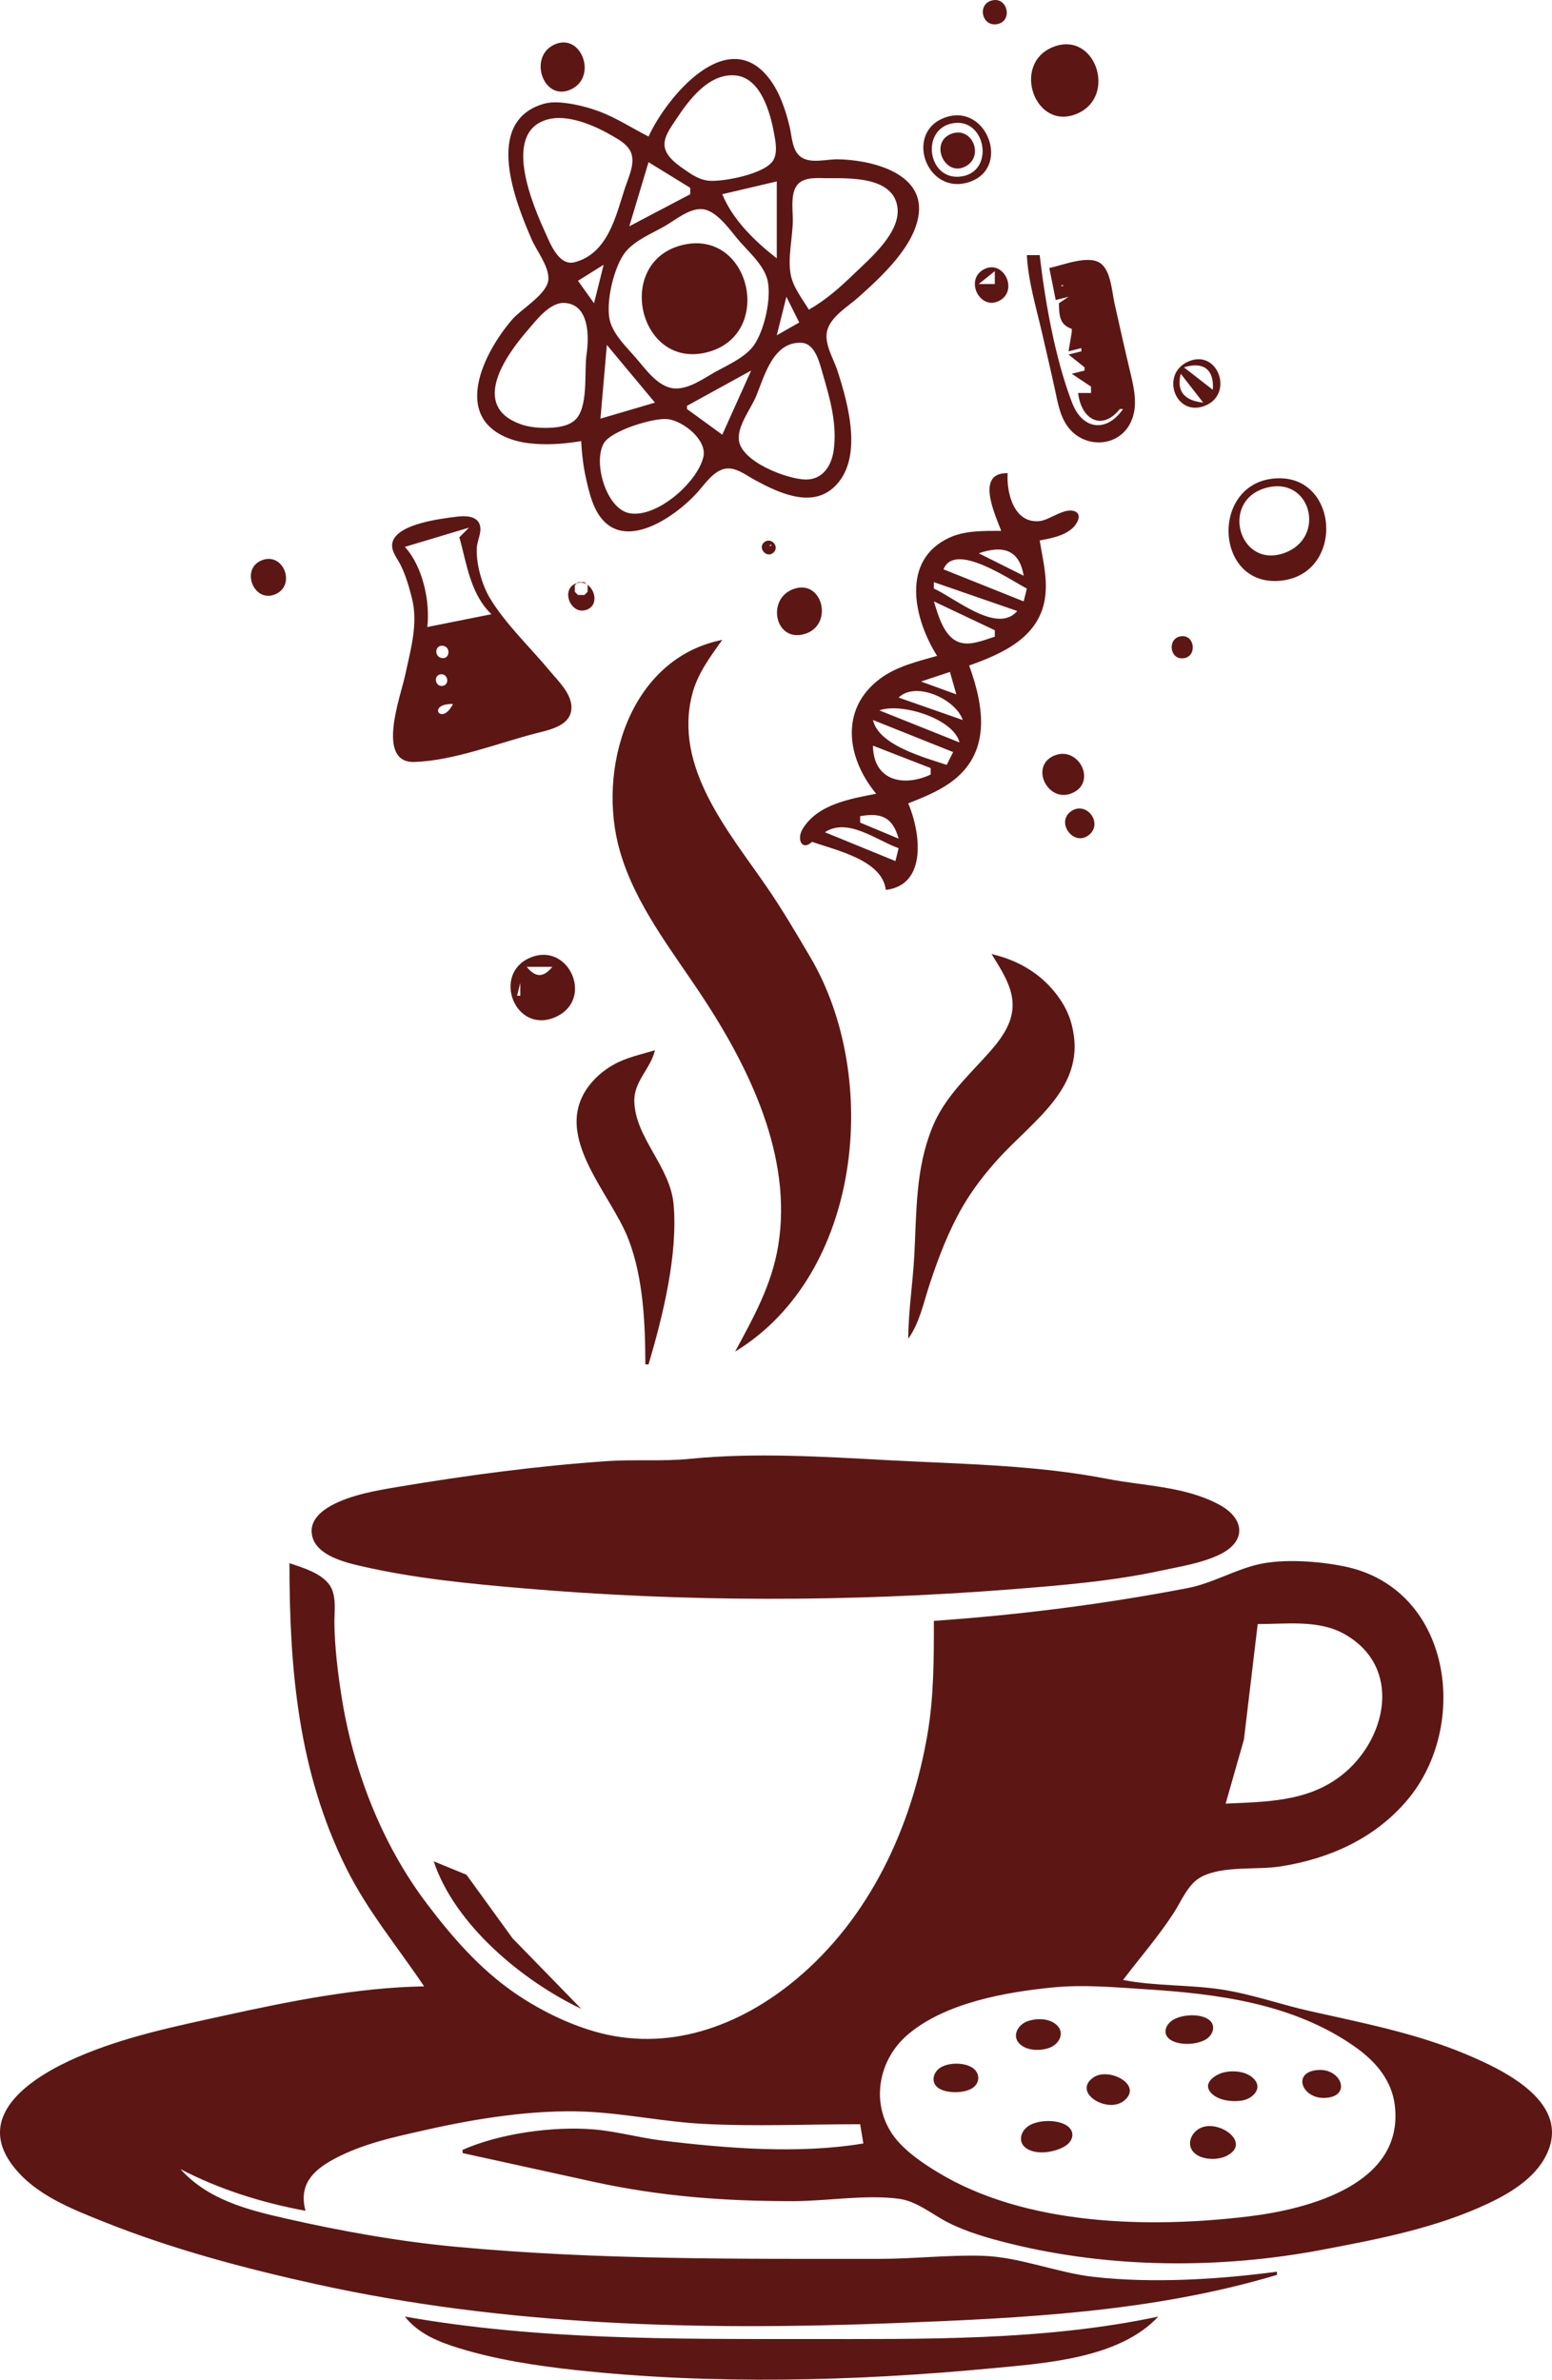 <?xml version="1.0" encoding="UTF-8" standalone="no"?>
<!-- Created with Inkscape (http://www.inkscape.org/) -->

<svg
   version="1.1"
   id="svg1"
   width="645.425"
   height="989.711"
   viewBox="0 0 645.425 989.711"
   sodipodi:docname="Scientifika-logo.svg"
   inkscape:version="1.3.2 (091e20ef0f, 2023-11-25, custom)"
   xmlns:inkscape="http://www.inkscape.org/namespaces/inkscape"
   xmlns:sodipodi="http://sodipodi.sourceforge.net/DTD/sodipodi-0.dtd"
   xmlns="http://www.w3.org/2000/svg"
   xmlns:svg="http://www.w3.org/2000/svg">
  <defs
     id="defs1" />
  <sodipodi:namedview
     id="namedview1"
     pagecolor="#505050"
     bordercolor="#eeeeee"
     borderopacity="1"
     inkscape:showpageshadow="0"
     inkscape:pageopacity="0"
     inkscape:pagecheckerboard="0"
     inkscape:deskcolor="#d1d1d1"
     inkscape:zoom="0.83549463"
     inkscape:cx="295.63326"
     inkscape:cy="442.25299"
     inkscape:window-width="2550"
     inkscape:window-height="1370"
     inkscape:window-x="0"
     inkscape:window-y="0"
     inkscape:window-maximized="0"
     inkscape:current-layer="g1" />
  <g
     inkscape:groupmode="layer"
     inkscape:label="Image"
     id="g1"
     transform="translate(-373.653,-130.843)">
    <path
       style="fill:#5c1715;stroke:none;fill-opacity:1"
       d="m 786.274,130.997 c -6.404,1.507 -4.361,11.153 2.135,9.872 6.548,-1.292 4.283,-11.382 -2.135,-9.872 m 3.753,4.628 -4,-1.333 4,1.333 m -186.36,14.023 c -10.325,5.418 -3.828,23.64 7.455,18.368 11.366,-5.311 4.022,-24.39 -7.455,-18.368 m 207.762,0.809 c -17.354,7.118 -7.241,35.413 10.411,27.552 16.556,-7.372 7.142,-34.752 -10.411,-27.552 m 2.598,5.168 -9.333,5.333 9.333,-5.333 m -170.667,32 c -6.684,-3.365 -12.99,-7.556 -20,-10.239 -4.683,-1.792 -9.686,-3.092 -14.667,-3.711 -3.11,-0.386 -6.298,-0.473 -9.327,0.46 -24.635,7.592 -11.393,40.618 -4.674,56.156 2.078,4.805 7.312,11.325 7.023,16.705 -0.327,6.096 -11.234,12.311 -14.992,16.656 -11.908,13.767 -25.574,40.961 -0.691,49.803 3.424,1.217 7.046,1.78 10.661,2.009 6.293,0.4 12.467,-0.133 18.667,-1.173 0.257,5.411 0.892,10.71 2.095,16 0.911,4.003 1.907,8.215 3.695,11.931 9.675,20.103 32.847,4.152 42.578,-6.644 3.12,-3.462 6.762,-9.127 11.779,-9.841 4.233,-0.602 8.362,2.705 11.853,4.605 9.571,5.209 23.363,11.973 32.935,3.287 12.68,-11.506 6.106,-34.797 1.615,-48.672 -1.667,-5.152 -5.959,-11.693 -4.072,-17.233 1.906,-5.596 8.433,-9.366 12.644,-13.116 9.512,-8.47 23.751,-21.436 25.271,-34.985 1.957,-17.445 -20.849,-22.353 -33.727,-22.529 -4.578,-0.063 -11.028,1.864 -15.116,-0.832 -3.883,-2.561 -3.884,-8.575 -4.854,-12.639 -1.62,-6.786 -4.028,-14.124 -8.247,-19.77 -17.577,-23.518 -43.088,7.664 -50.449,23.771 m 35.969,-25.428 c 10.685,0.856 14.656,15.465 16.226,24.092 0.624,3.428 1.516,7.79 -0.232,11.04 -3.125,5.811 -20.565,9.113 -26.629,8.7 -3.497,-0.238 -6.501,-1.999 -9.323,-3.943 -3.519,-2.424 -9.01,-5.976 -9.355,-10.714 -0.274,-3.762 2.548,-7.449 4.491,-10.414 5.327,-8.129 13.672,-19.653 24.823,-18.761 m 88.095,17.279 c -18.149,5.614 -8.735,32.859 9.163,27.12 17.467,-5.601 7.766,-32.356 -9.163,-27.12 m -166.602,1.212 c 8.833,-2.748 20.358,2.485 27.824,6.838 2.963,1.728 6.496,3.796 7.603,7.275 1.421,4.469 -1.29,9.974 -2.664,14.157 -3.77,11.48 -7.021,27.282 -20.955,30.938 -6.548,1.718 -10.127,-7.721 -12.191,-12.273 -4.958,-10.937 -18.14,-41.173 0.382,-46.936 m 169.306,1.378 c 13.414,-2.128 17.262,19.716 3.736,22.098 -14.434,2.541 -17.762,-19.873 -3.736,-22.098 m -1.039,4.509 c -8.916,3.651 -2.623,17.77 5.856,13.594 8.359,-4.117 2.972,-17.208 -5.856,-13.594 m -108.395,22.383 v 2.667 l -25.333,13.333 8,-26.667 17.333,10.667 m 49.333,50.667 c -2.757,-4.585 -6.573,-9.298 -7.561,-14.668 -1.293,-7.029 0.88,-15.459 0.894,-22.666 0.009,-4.463 -1.222,-12.142 2.679,-15.393 3.056,-2.547 8.302,-1.922 11.989,-1.937 9.269,-0.037 27.113,-0.592 28.842,12.061 1.443,10.558 -11.524,21.417 -18.182,27.848 -5.753,5.557 -11.679,10.823 -18.662,14.755 m -13.333,-53.333 v 32 c -8.97,-6.99 -18.317,-15.998 -22.667,-26.667 l 22.667,-5.333 m -30.944,11.541 c 6.281,0.576 12.027,9.52 15.845,13.805 3.87,4.343 9.042,9.008 10.94,14.655 2.504,7.451 -1.144,23.593 -6.361,29.419 -3.875,4.327 -9.816,6.916 -14.813,9.685 -5.008,2.775 -11.168,7.36 -17.185,6.989 -6.831,-0.422 -12.082,-8.101 -16.151,-12.785 -3.769,-4.34 -8.725,-9.035 -10.519,-14.641 -2.375,-7.417 1.464,-23.769 6.52,-29.621 4.093,-4.737 10.666,-7.358 16.001,-10.401 4.42,-2.521 10.33,-7.599 15.723,-7.105 m -7.722,14.779 c -29.027,6.423 -19.119,51.684 9.331,44.833 28.471,-6.856 18.691,-51.033 -9.331,-44.833 m 142.666,4.347 c 0.555,10.863 3.802,21.435 6.232,32 1.839,7.997 3.723,15.98 5.464,24 1.276,5.876 2.254,12.174 6.5,16.76 6.903,7.456 19.407,6.856 24.528,-2.323 3.673,-6.585 2.084,-14.192 0.432,-21.104 -2.332,-9.758 -4.522,-19.541 -6.707,-29.333 -1.073,-4.812 -1.47,-13.496 -5.842,-16.633 -5.039,-3.616 -15.77,0.874 -21.273,1.966 l 2.667,13.333 5.333,-1.333 -4,2.667 c 0.123,5.088 0.155,8.846 5.333,10.667 v 1.333 l -1.333,8 5.333,-1.333 v 1.333 l -5.333,1.333 6.667,5.333 v 1.333 l -5.333,1.333 8,5.333 v 2.667 h -5.333 c 1.174,10.765 9.705,16.144 17.333,6.667 h 1.333 c -6.762,9.781 -16.81,8.867 -21.222,-2.685 -7.052,-18.466 -11.151,-41.711 -13.445,-61.315 h -5.333 m -176,4 -4,16 -6.667,-9.333 10.667,-6.667 m 157.888,2.034 c -7.807,4.482 -1.275,17.274 6.796,12.862 8,-4.374 1.382,-17.557 -6.796,-12.862 m 4.778,0.633 v 5.333 h -6.667 l 6.667,-5.333 m 28,5.778 c 1.031,0 0.214,0.664 -0.444,0.445 l 0.444,-0.445 m -206.9,7.433 c 10.46,0.612 10.168,14.415 9.116,21.456 -1.07,7.164 0.973,22.121 -4.889,27.338 -3.567,3.175 -10.171,3.322 -14.66,3.101 -2.714,-0.134 -5.424,-0.588 -7.985,-1.516 -20.755,-7.52 -6.33,-28.217 3.009,-38.982 3.571,-4.116 9.231,-11.758 15.409,-11.397 m 92.234,-2.544 5.333,10.667 -9.333,5.333 4,-16 m 6.288,19.122 c 5.764,0.3 7.53,8.494 8.816,12.879 3.04,10.365 6.107,21.073 4.535,31.993 -0.916,6.365 -4.639,12.108 -11.67,11.989 -7.721,-0.131 -26.775,-7.414 -27.734,-16.416 -0.637,-5.983 4.969,-12.922 7.179,-18.234 3.408,-8.194 7.014,-22.828 18.874,-22.211 m -80.954,0.878 20,24 -22.667,6.667 2.667,-30.667 m 241.65,6.975 c -11.731,5.312 -5.049,23.56 7.444,18.175 11.744,-5.062 4.871,-23.752 -7.444,-18.175 m 10.35,11.692 -12,-9.333 c 7.989,-2.546 12.645,0.841 12,9.333 m -192,-8 -12,26.667 -14.667,-10.667 v -1.333 l 26.667,-14.667 m 178.667,1.333 9.333,12 c -7.439,-0.833 -11.252,-4.293 -9.333,-12 m -213.333,18.868 c 6.357,0.739 16.518,8.656 14.781,15.824 -2.553,10.535 -19.295,25.344 -30.66,23.312 -9.675,-1.73 -15.271,-21.004 -10.77,-29.018 3.013,-5.364 20.825,-10.795 26.65,-10.118 m 138.667,46.465 c -7.007,0.03 -14.789,-0.213 -21.319,2.729 -20.892,9.413 -14.846,34.272 -5.347,49.271 -8.216,2.344 -16.95,4.362 -23.884,9.608 -16.844,12.745 -13.552,33.135 -1.45,47.725 -10.841,2.123 -24.403,4.35 -30.638,14.727 -2.463,4.101 -0.315,9.268 3.971,5.273 10.178,3.604 29.183,7.573 30.667,20 17.48,-2.067 14.368,-24.228 9.333,-36 5.978,-2.379 12.005,-4.757 17.302,-8.48 17.307,-12.163 14.36,-31.388 8.031,-48.853 14.434,-5.112 29.92,-12.137 31.703,-29.333 0.799,-7.705 -1.15,-15.127 -2.37,-22.667 4.734,-0.907 10.171,-1.859 13.831,-5.289 1.558,-1.46 3.963,-5.344 0.958,-6.749 -4.201,-1.964 -10.496,3.492 -14.761,3.961 -10.766,1.185 -13.874,-11.798 -13.361,-19.923 -13.416,-0.262 -5.395,16.822 -2.667,24 m 113.333,-21.759 c -26.458,2.532 -24.451,45.029 2.666,42.515 27.262,-2.527 24.599,-45.124 -2.666,-42.515 m -3.968,4.113 c 19.439,-6.151 26.416,20.93 7.873,27.025 -18.256,6.001 -25.994,-21.292 -7.873,-27.025 m -336.041,11.778 c -6.565,0.846 -23.8,2.89 -26.335,10.194 -1.226,3.534 1.564,6.644 3.074,9.567 2.261,4.374 3.659,9.348 4.869,14.107 2.707,10.642 -0.591,21.529 -2.808,32 -1.864,8.801 -12.389,36.666 3.92,36.114 16.459,-0.557 34.7,-7.857 50.621,-11.953 5.311,-1.366 13.718,-2.952 14.544,-9.649 0.77,-6.245 -5.272,-11.836 -8.865,-16.177 -8.075,-9.755 -18.654,-19.716 -25.099,-30.562 -3.271,-5.505 -5.705,-14.343 -5.329,-20.773 0.174,-2.979 2.071,-6.215 1.327,-9.195 -1.069,-4.28 -6.489,-4.114 -9.918,-3.672 m 5.341,4.534 -4,4 c 3.118,11.283 4.59,23.619 13.333,32 l -26.667,5.333 c 1.246,-10.731 -1.955,-25.296 -9.333,-33.333 l 26.667,-8 m 122.764,6.075 c -2.865,2.377 1,6.831 3.806,4.347 2.823,-2.5 -0.969,-6.701 -3.806,-4.347 m 2.57,1.036 c 1.031,0 0.214,0.664 -0.444,0.445 l 0.444,-0.445 m 105.333,12.889 -18.667,-9.333 c 9.869,-3.429 16.858,-1.665 18.667,9.333 m -316.946,-6.383 c -8.839,3.643 -3.2,17.883 5.721,14.099 8.814,-3.739 3.365,-17.845 -5.721,-14.099 m 318.279,11.716 -1.333,5.333 -33.333,-13.333 c 4.61,-11.605 27.313,4.163 34.667,8 M 613.317,373.438 c -6.698,2.346 -2.44,13.319 4.19,11.041 6.724,-2.31 2.347,-13.33 -4.19,-11.041 m 183.376,11.521 c -8.282,9.731 -25.739,-5.313 -34.667,-9.333 v -2.667 l 34.667,12 m -180,-12 1.333,1.333 v 2.667 l -1.333,1.333 h -2.667 l -1.333,-1.333 v -2.667 l 1.333,-1.333 h 2.667 m 86.795,2.912 c -11.326,4.246 -7.436,22.537 5.028,18.568 12,-3.821 7.164,-23.139 -5.028,-18.568 m 2.539,1.088 -6.667,4 6.667,-4 m 81.333,16 v 2.667 c -4.194,1.303 -9.429,3.622 -13.895,2.581 -7.084,-1.65 -9.59,-11.282 -11.439,-17.248 l 25.333,12 m 77.482,2.494 c -5.767,0.69 -4.964,9.818 0.952,9.165 5.804,-0.64 4.843,-9.859 -0.952,-9.165 m -306.962,3.975 c 3.54,0.521 2.737,6.054 -0.846,5.004 -2.973,-0.872 -2.398,-5.481 0.846,-5.004 m 121.48,293.531 c 52.793,-32.107 60.728,-114.057 31.297,-164 -5.815,-9.868 -11.697,-19.897 -18.189,-29.333 -15.913,-23.13 -38.753,-49.665 -30.959,-80 2.23,-8.679 7.422,-15.487 12.518,-22.667 -38.879,7.732 -52.361,54.215 -42.538,88 6.488,22.315 21.404,40.903 34.007,60 19.788,29.983 37.867,66.933 31.777,104 -2.672,16.261 -10.22,29.748 -17.913,44 M 556.89,411.288 c 3.041,-0.43 3.937,4.344 0.822,4.812 -3.076,0.462 -3.963,-4.368 -0.822,-4.812 m 211.804,-0.996 2.667,9.333 -14.667,-5.333 12,-4 m 5.333,20 -26.667,-9.333 c 7.187,-7.021 23.825,0.751 26.667,9.333 M 562.027,423.625 c -4.816,9.593 -11.153,-0.246 0,0 m 210.667,16 -33.333,-13.333 c 9.033,-3.34 30.825,3.399 33.333,13.333 m -2.667,4 -2.667,5.333 c -9.257,-3.108 -28.304,-8.116 -30.667,-18.667 l 33.333,13.333 m -33.333,-2.667 24,9.333 v 2.667 c -11.046,5.256 -23.84,2.752 -24,-12 m 75.18,4.22 c -9.982,4.436 -2.569,19.454 7.246,15.674 11.17,-4.302 3.105,-20.274 -7.246,-15.674 m 7.172,23.097 c -6.461,4.584 1.147,14.824 7.401,9.874 6.166,-4.881 -0.999,-14.415 -7.401,-9.874 m -71.685,11.35 -16,-6.667 v -2.667 c 8.781,-1.589 13.568,0.463 16,9.333 m 0,4 -1.333,5.333 -29.333,-12 c 9.517,-6.202 21.294,3.248 30.667,6.667 m -153.205,45.499 c -16.116,6.787 -6.251,32.029 10.417,24.742 16.451,-7.191 5.7,-31.53 -10.417,-24.742 m 191.872,-1.499 c 3.712,6.126 8.21,12.627 8.703,20 0.599,8.954 -5.475,16.3 -11.138,22.52 -8.502,9.337 -17.301,17.537 -22.181,29.48 -7.074,17.313 -6.557,35.075 -7.53,53.333 -0.618,11.59 -2.47,23.04 -2.52,34.667 4.768,-6.711 6.334,-14.934 8.892,-22.667 3.648,-11.027 7.759,-21.899 13.562,-32 4.107,-7.147 9.192,-13.738 14.706,-19.853 15.017,-16.655 37.544,-30.321 30.807,-56.147 -0.992,-3.805 -2.633,-7.324 -4.854,-10.566 -2.775,-4.051 -6.236,-7.707 -10.202,-10.606 -5.522,-4.037 -11.623,-6.63 -18.245,-8.162 m -182.667,5.333 c -3.763,4.533 -6.904,4.533 -10.667,0 h 10.667 m -13.333,4 -1.333,1.333 1.333,-1.333 m 0,2.667 v 5.333 h -1.333 l 1.333,-5.333 m 56,28 c -5.845,1.787 -11.946,2.998 -17.306,6.058 -3.108,1.774 -6.001,3.998 -8.405,6.656 -19.175,21.196 7.034,45.938 14.711,65.952 6.166,16.075 6.968,34.938 7.001,52 h 1.333 c 5.927,-19.988 12.301,-45.77 10.408,-66.667 -1.419,-15.662 -15.856,-27.44 -16.327,-42.667 -0.26,-8.415 6.84,-13.653 8.585,-21.333 m 14.667,169.928 c -11.549,1.156 -23.111,0.17 -34.667,0.966 -28.957,1.994 -58.055,5.873 -86.667,10.674 -9.094,1.526 -19.802,3.326 -27.955,7.801 -3.946,2.166 -8.235,5.689 -8.161,10.631 0.142,9.508 12.837,12.751 20.115,14.443 22.33,5.191 45.186,7.406 68,9.355 67.316,5.752 135.323,5.698 202.667,0.418 20.907,-1.639 42.157,-3.378 62.667,-7.814 8.038,-1.739 16.48,-3.012 23.98,-6.566 11.526,-5.462 10.741,-15.079 -0.037,-20.866 -14.325,-7.691 -31.078,-7.688 -46.609,-10.719 -29.701,-5.797 -60.578,-6.126 -90.667,-7.73 -27.111,-1.446 -55.572,-3.303 -82.667,-0.592 m 101.333,67.405 c 0,15.535 0.005,31.3 -2.588,46.667 -6.579,38.984 -23.977,76.767 -54.747,102.427 -23.59,19.672 -53.469,30.528 -83.998,21.608 -11.674,-3.411 -23.354,-9.277 -33.333,-16.196 -14.368,-9.962 -25.928,-23.294 -36.394,-37.173 -18.798,-24.925 -30.676,-55.9 -35.395,-86.667 -1.478,-9.635 -2.688,-19.583 -2.852,-29.333 -0.084,-5.013 1.053,-11.822 -1.965,-16.197 -3.47,-5.028 -11.228,-7.287 -16.727,-9.137 0,44.082 3.611,86.465 23.533,126.667 8.913,17.986 21.376,32.809 32.467,49.333 -27.444,0.455 -55.951,6.194 -82.667,12.063 -20.819,4.574 -41.648,8.79 -61.333,17.296 -17.866,7.72 -43.643,23.515 -27.02,45.277 9.143,11.97 24.146,17.807 37.687,23.23 28.33,11.347 58.228,19.318 88,25.9 78.944,17.454 159.455,19.441 240,16.322 53.802,-2.083 107.938,-4.521 160,-20.088 v -1.333 c -24.218,3.221 -51.651,4.905 -76,2.184 -15.712,-1.756 -30.85,-8.35 -46.667,-8.8 -14.193,-0.404 -28.434,1.282 -42.667,1.282 -58.887,0 -117.342,0.45 -176,-5.013 -23.86,-2.222 -47.306,-6.428 -70.667,-11.725 -16.144,-3.661 -32.505,-7.835 -44,-20.595 16.227,8.464 34.001,14.02 52,17.333 -2.838,-10.655 2.796,-16.677 12.003,-21.595 12.127,-6.477 25.373,-9.17 38.664,-12.169 20.676,-4.666 44.105,-8.331 65.333,-7.479 16.426,0.659 32.839,4.216 49.333,5.096 21.665,1.155 43.637,0.147 65.333,0.147 l 1.333,8 c -26.71,4.481 -57.239,2.044 -84,-1.253 -9.337,-1.15 -18.676,-3.796 -28,-4.578 -16.917,-1.419 -39.179,1.639 -54.667,8.498 v 1.333 l 54.667,12 c 27.956,6.056 54.058,8 82.667,8 14.121,0 30.134,-2.825 44,-1.007 7.585,0.994 13.711,6.365 20.332,9.77 8.088,4.159 17.524,6.797 26.335,8.966 41.685,10.263 87.18,10.486 129.333,2.513 23.43,-4.431 47.629,-9.074 69.333,-19.349 9.977,-4.723 20.792,-11.433 24.959,-22.229 7.965,-20.636 -19.388,-33.488 -34.292,-39.747 -21.019,-8.827 -43.214,-13.081 -65.333,-18.063 -12.078,-2.72 -23.707,-6.916 -36,-8.829 -13.68,-2.129 -27.828,-1.376 -41.333,-4.026 7.104,-9.359 14.749,-18.099 21.153,-28 3.2,-4.948 5.842,-11.887 11.276,-14.802 9.015,-4.834 22.913,-2.844 32.904,-4.39 20.364,-3.151 39.25,-11.564 52.757,-27.481 26.435,-31.15 18.548,-88.22 -26.091,-97.329 -10.538,-2.15 -25.483,-3.293 -36,-0.774 -10.077,2.413 -19.016,7.867 -29.333,9.842 -35.192,6.737 -69.593,11.08 -105.333,13.601 m 121.333,76 7.609,-26.667 5.724,-48 c 11.805,0 25.291,-1.889 35.986,4.103 24.542,13.748 17.681,44.247 -1.325,58.955 -14.02,10.85 -31.053,10.818 -47.994,11.609 m -329.333,24 c 8.725,26.384 36.971,49.77 61.333,61.333 l -28.564,-29.333 -19.144,-26.422 -13.625,-5.578 m 257.333,52.462 c 12.916,-1.284 25.788,-0.075 38.667,0.737 30.059,1.894 61.273,5.944 86.654,23.617 4.49,3.127 8.621,6.73 11.776,11.236 2.791,3.986 4.632,8.446 5.234,13.282 4.077,32.766 -35.387,43.296 -60.998,46.371 -41.448,4.977 -92.719,3.831 -129.333,-18.547 -5.588,-3.415 -11.159,-7.19 -15.651,-11.999 -12.527,-13.41 -10.021,-33.87 3.829,-45.407 15.555,-12.958 40.211,-17.341 59.822,-19.291 m 50.953,13.02 c -4.058,1.914 -5.9,6.779 -1.157,9.177 3.795,1.918 9.931,1.573 13.639,-0.405 3.499,-1.866 4.953,-6.483 0.99,-8.784 -3.621,-2.102 -9.794,-1.724 -13.472,0.011 m -61.332,1.011 c -4.545,1.649 -6.986,7.05 -2.289,10.239 3.042,2.066 7.77,2.078 11.145,0.914 4.781,-1.65 7.168,-7.144 2.255,-10.373 -3.086,-2.029 -7.732,-2.006 -11.11,-0.78 m -35.723,18.987 c -3.589,1.851 -4.916,6.725 -0.989,9.042 3.415,2.016 9.702,1.936 13.181,0.138 4.073,-2.105 4.03,-7.058 0,-9.177 -3.4,-1.787 -8.787,-1.759 -12.192,0 m 156.824,1.279 c -11.349,0.568 -7.186,12.034 2.541,11.63 11.261,-0.468 6.981,-12.107 -2.541,-11.63 m -38.652,0.846 c -4.259,0.728 -10.519,4.841 -5.59,9.238 3.023,2.697 8.243,3.25 12.092,2.691 4.899,-0.712 9.48,-5.528 4.494,-9.688 -2.93,-2.444 -7.37,-2.86 -10.996,-2.241 m -55.162,2.335 c -8.807,6.344 6.026,15.133 12.824,9.635 8.203,-6.634 -6.503,-14.189 -12.824,-9.635 m -25.905,19.542 c -4.38,2.106 -6.067,7.786 -1.094,10.357 4.311,2.229 11.003,1.111 15.049,-1.236 4.169,-2.418 4.65,-7.025 0,-9.264 -3.898,-1.877 -10.081,-1.72 -13.955,0.143 m 70.661,1.361 c -4.349,1.979 -6.432,7.716 -2.089,10.935 3.396,2.517 9.425,2.549 13.082,0.593 10.065,-5.383 -3.321,-15.018 -10.993,-11.528 m 73.002,5.157 1.333,1.333 -1.333,-1.333 m -1.333,6.667 1.333,1.333 -1.333,-1.333 m -497.333,2.667 -1.333,1.333 1.333,-1.333 m 332,1.333 1.333,1.333 -1.333,-1.333 m 154.667,5.333 1.333,1.333 -1.333,-1.333 m -5.333,2.667 1.333,1.333 -1.333,-1.333 m -16.444,7.111 0.889,0.445 -0.889,-0.445 m -370.222,47.556 c 5.622,7.163 14.132,10.574 22.667,13.186 15.414,4.718 31.996,7.273 48,9.018 57.066,6.22 116.285,4.726 173.333,-0.692 22.382,-2.126 53.03,-4.046 69.333,-21.512 -47.716,10.152 -98.161,9.333 -146.667,9.333 -55.747,0 -111.542,0.4 -166.667,-9.333"
       id="path7"
       sodipodi:nodetypes="cscccccsccscccccsscssssscsssscssscsssscccssssssccsccsssssccsccscccccccscssssccccccsssssssssccsccsssssssccccccccccccccccccscccccccscccccccccssscsccccccsssssccccccscccccccccccccsssccccccscccccscssscccsccsccssssssscsssccccccccsccccccccsccccccscccccccccccccccsccccccscccsccsccssscsssccsccccccccccccccccccccccsccsccccccccccsccsssscssssssccccccccccccscsccssccsssssssssssscccssssssscsccsssssccsssssccssssccsscccssscsssssscsssssssccccssccccccccsssssssccsssccsssccsssccsccsssccsccsssccsscccccccccccccccccccccccssscsc" />
  </g>
</svg>
